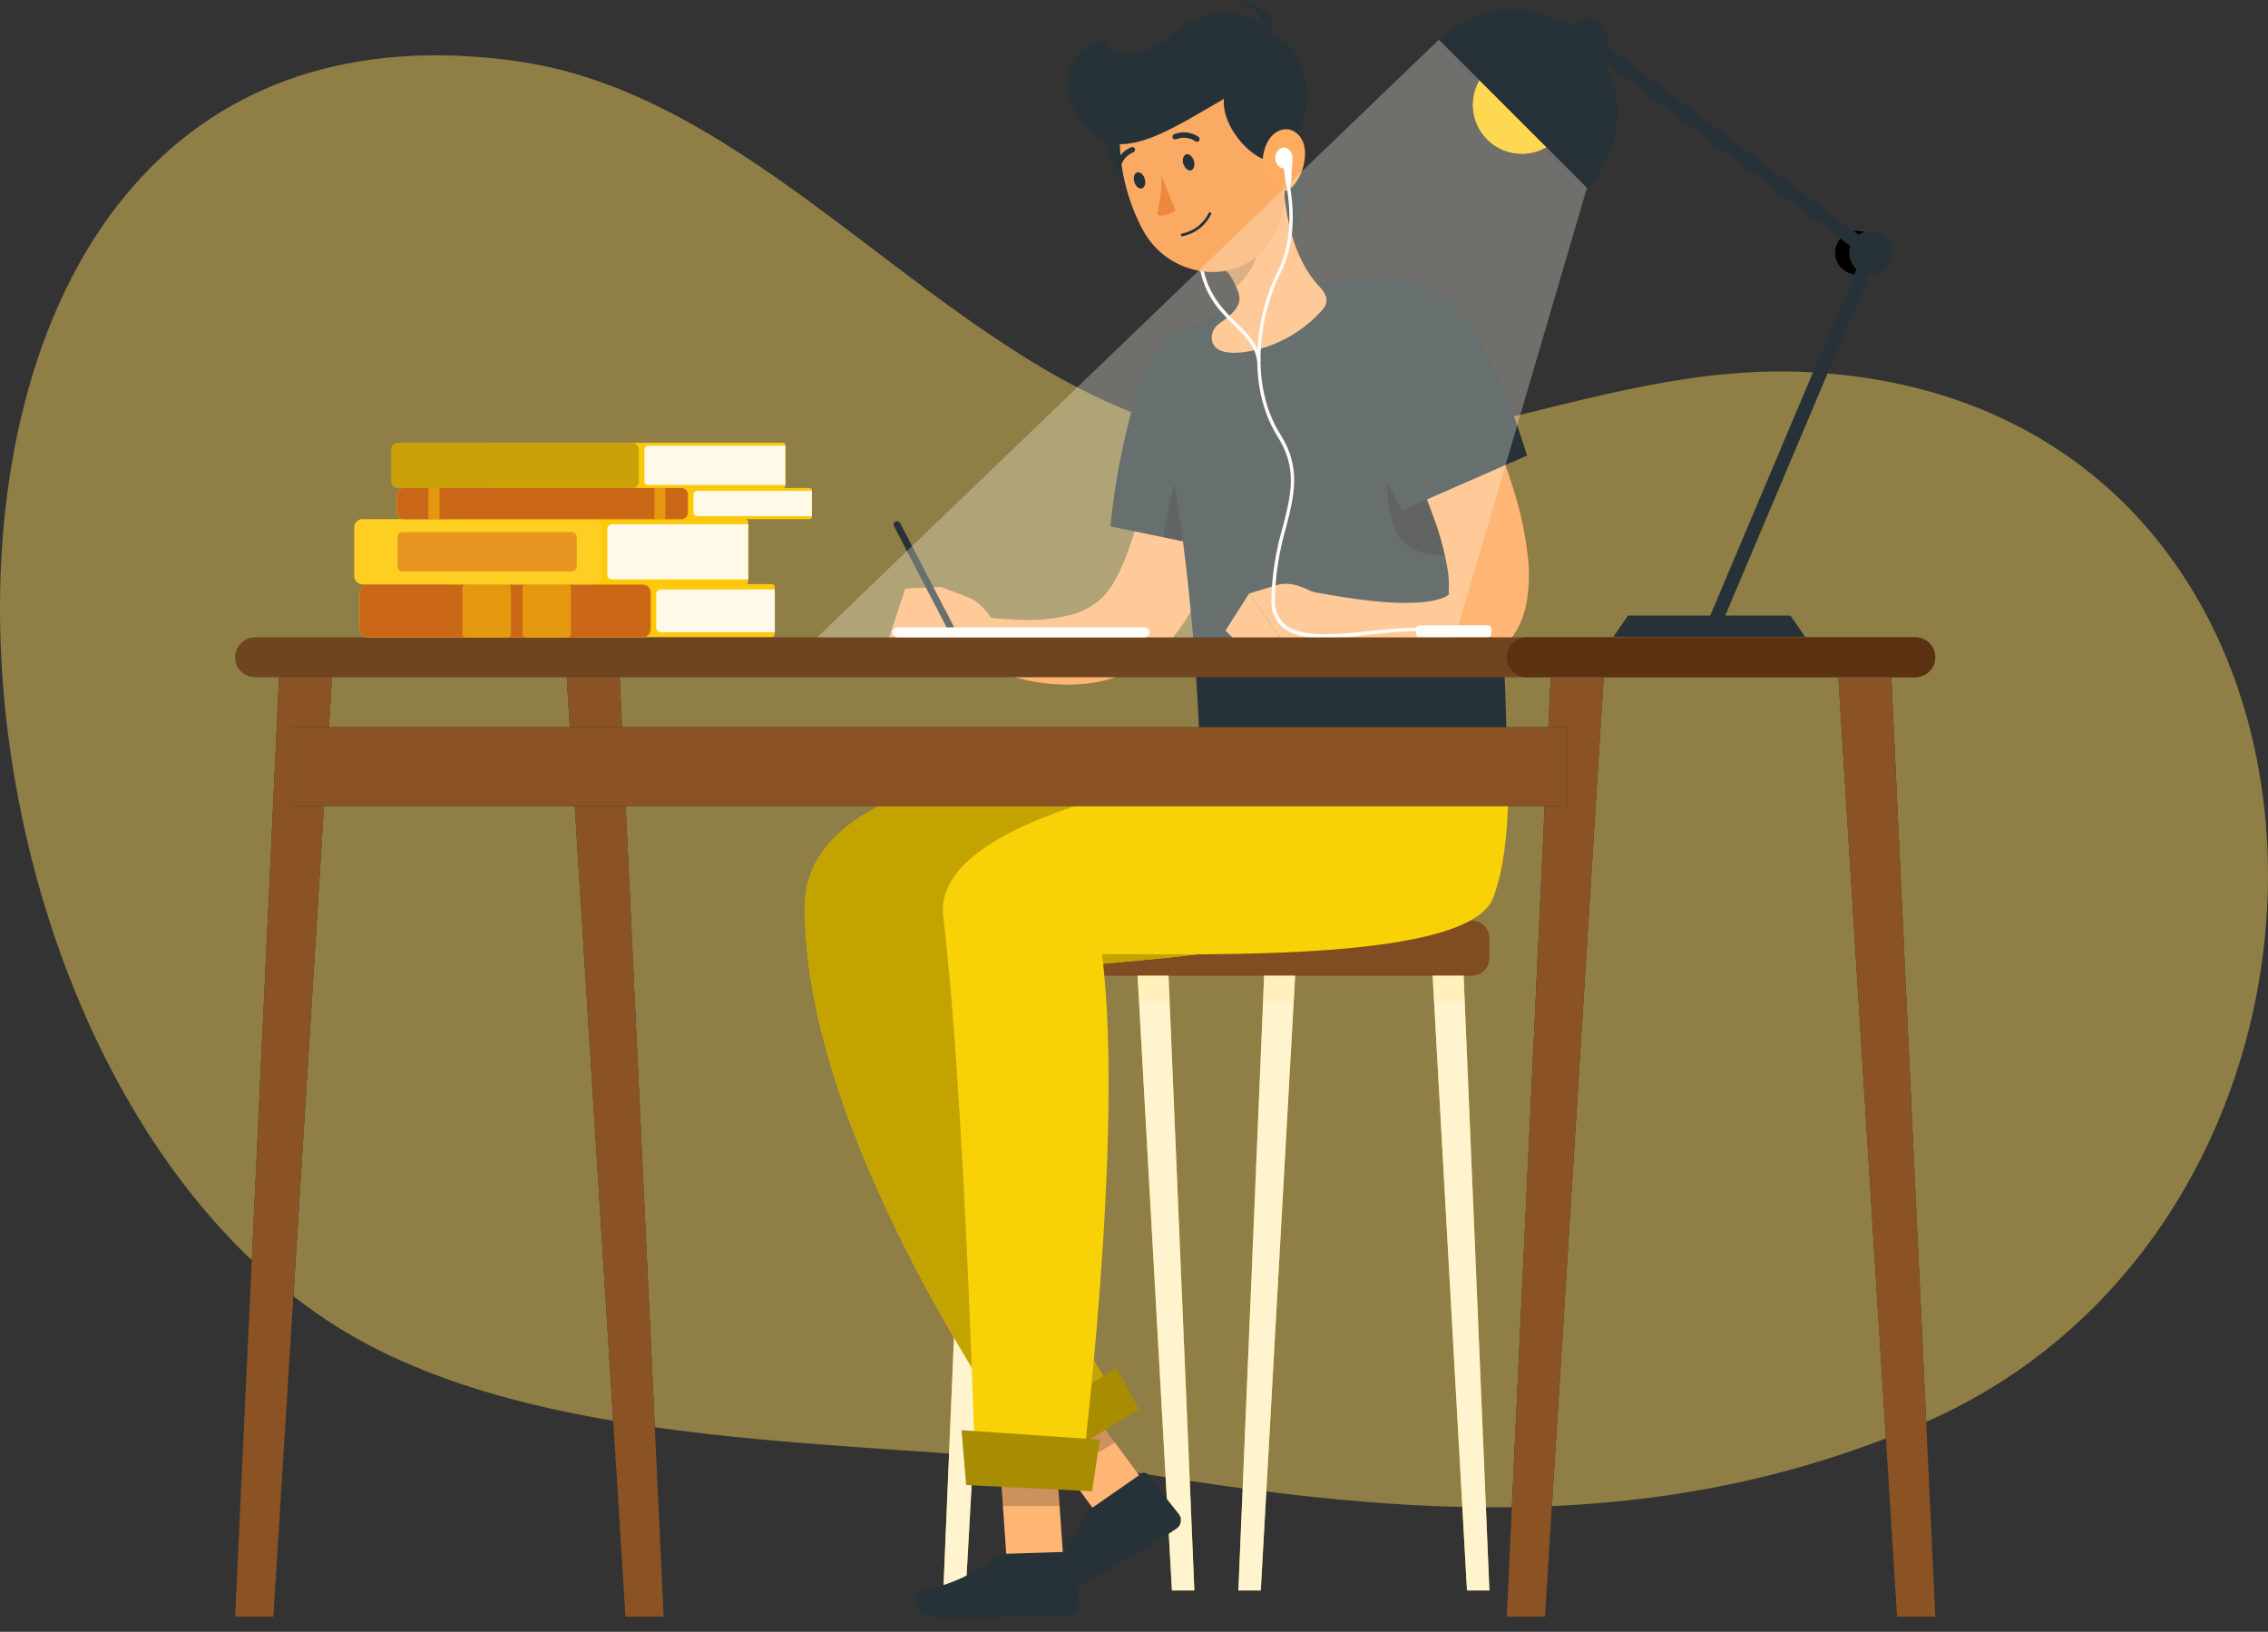 <svg width="164" height="118" viewBox="0 0 164 118" fill="none" xmlns="http://www.w3.org/2000/svg">
<rect x="0" y="0" width="164" height="118" fill="#333333" stroke="none"/>
<g id="1">
<g id="freepik  background simple  inject 119" opacity="0.9">
<path id="Vector" opacity="0.5" d="M24.329 95.918C-8.975 74.964 -11.229 -2.374 37.351 4.421C54.349 6.8 66.707 24.205 82.529 30.082C100.811 36.848 114.073 25.769 131.455 26.949C172.771 29.752 174.195 87.894 138.881 102.994C119.861 111.132 101.501 109.607 82.398 106.518C65.79 103.799 40.016 105.777 24.329 95.918Z" fill="#FEDB5D"/>
</g>
<g id="Group 8000">
<g id="Group 7985">
<g id="freepik  Character  inject 196">
<path id="Vector_2" d="M106.429 66.567H69.482C68.781 66.567 68.213 67.135 68.213 67.836V69.291C68.213 69.992 68.781 70.559 69.482 70.559H106.429C107.129 70.559 107.697 69.992 107.697 69.291V67.836C107.697 67.135 107.129 66.567 106.429 66.567Z" fill="#804C21"/>
<path id="Vector_3" d="M106.079 115.009H107.698L105.836 70.559H103.593L106.079 115.009Z" fill="#FEC90B"/>
<path id="Vector_4" opacity="0.8" d="M106.079 115.009H107.698L105.836 70.559H103.593L106.079 115.009Z" fill="white"/>
<path id="Vector_5" d="M91.167 115.009H89.548L91.41 70.559H93.653L91.167 115.009Z" fill="#FEC90B"/>
<path id="Vector_6" opacity="0.8" d="M91.167 115.009H89.548L91.41 70.559H93.653L91.167 115.009Z" fill="white"/>
<path id="Vector_7" d="M84.744 115.009H86.364L84.497 70.559H82.259L84.744 115.009Z" fill="#FEC90B"/>
<path id="Vector_8" opacity="0.8" d="M84.744 115.009H86.364L84.497 70.559H82.259L84.744 115.009Z" fill="white"/>
<path id="Vector_9" d="M69.833 115.009H68.213L70.079 70.559H72.318L69.833 115.009Z" fill="#FEC90B"/>
<path id="Vector_10" opacity="0.8" d="M69.833 115.009H68.213L70.079 70.559H72.318L69.833 115.009Z" fill="white"/>
<g id="Group" opacity="0.3">
<path id="Vector_11" opacity="0.3" d="M105.835 70.553H103.592L103.696 72.445H105.913L105.835 70.553Z" fill="#FEC90B"/>
<path id="Vector_12" opacity="0.3" d="M91.334 72.445H93.546L93.655 70.553H91.412L91.334 72.445Z" fill="#FEC90B"/>
<path id="Vector_13" opacity="0.3" d="M82.258 70.553L82.362 72.445H84.579L84.496 70.553H82.258Z" fill="#FEC90B"/>
<path id="Vector_14" opacity="0.3" d="M69.997 72.445H72.218L72.322 70.553H70.079L69.997 72.445Z" fill="#FEC90B"/>
</g>
<path id="Vector_15" d="M83.699 108.476L80.036 110.424L74.26 102.626L77.928 100.678L83.699 108.476Z" fill="#FFB573"/>
<path id="Vector_16" d="M78.71 109.22L82.537 106.562C82.569 106.535 82.605 106.515 82.645 106.503C82.684 106.492 82.726 106.488 82.766 106.494C82.807 106.499 82.847 106.513 82.882 106.534C82.917 106.556 82.947 106.584 82.97 106.618L85.261 109.515C85.371 109.674 85.414 109.871 85.381 110.062C85.348 110.253 85.241 110.423 85.083 110.536C83.737 111.437 83.131 111.753 81.368 112.801C80.282 113.442 77.684 114.966 76.086 115.663C74.488 116.36 73.847 114.758 74.462 114.321C75.921 113.29 77.853 111.264 78.29 109.839C78.357 109.592 78.505 109.374 78.71 109.22Z" fill="#263238"/>
<path id="Vector_17" opacity="0.2" d="M77.932 100.681L74.26 102.625L77.044 106.383L80.629 104.322L77.932 100.681Z" fill="black"/>
<path id="Vector_18" d="M86.778 54.492C86.778 54.492 58.314 53.604 58.202 65.498C58.063 82.592 74.287 105.042 74.287 105.042L80.634 100.821C80.634 100.821 69.515 84.502 69.42 71.157C77.807 68.789 97.564 70.291 100.123 63.32C102.219 57.631 101.123 54.492 101.123 54.492H86.778Z" fill="#FEC90B"/>
<path id="Vector_19" d="M86.778 54.492C86.778 54.492 58.314 53.604 58.202 65.498C58.063 82.592 74.287 105.042 74.287 105.042L80.634 100.821C80.634 100.821 69.515 84.502 69.42 71.157C77.807 68.789 97.564 70.291 100.123 63.32C102.219 57.631 101.123 54.492 101.123 54.492H86.778Z" fill="#C3A300"/>
<path id="Vector_20" d="M82.359 101.907L74.808 106.532L72.439 104.128L80.735 98.902L82.359 101.907Z" fill="#A88D02"/>
<path id="Vector_21" d="M76.922 113.254L72.809 113.059L72.133 103.348L76.247 103.543L76.922 113.254Z" fill="#FFB573"/>
<path id="Vector_22" d="M72.715 112.359L77.369 112.212C77.448 112.206 77.525 112.231 77.585 112.282C77.646 112.333 77.683 112.406 77.69 112.485L78.032 116.161C78.039 116.355 77.968 116.545 77.836 116.687C77.704 116.83 77.52 116.915 77.326 116.923C75.707 116.923 74.927 116.875 72.879 116.923C71.619 116.962 69.142 117.148 67.415 116.923C65.687 116.698 65.951 115.005 66.701 114.94C68.48 114.797 70.866 113.567 72.009 112.61C72.21 112.451 72.458 112.363 72.715 112.359Z" fill="#263238"/>
<path id="Vector_23" opacity="0.2" d="M76.251 103.543L72.133 103.348L72.519 108.903L76.623 108.899L76.251 103.543Z" fill="black"/>
<path id="Vector_24" d="M96.903 54.492C96.903 54.492 67.123 57.307 68.205 66.274C69.772 79.203 70.543 107.069 70.543 107.069L78.133 107.368C78.133 107.368 81.35 82.255 79.688 68.993C87.395 68.993 106.264 69.547 107.983 64.905C109.503 60.801 108.962 54.514 108.962 54.514L96.903 54.492Z" fill="#F8D106"/>
<path id="Vector_25" d="M78.971 107.836L69.861 107.386L69.532 103.42L79.525 104.108L78.971 107.836Z" fill="#A88D02"/>
<path id="Vector_26" d="M90.294 28.227C90.238 28.955 90.182 29.587 90.099 30.254C90.017 30.921 89.931 31.553 89.827 32.228C89.623 33.527 89.363 34.826 89.06 36.155C88.47 38.902 87.51 41.556 86.207 44.044C85.818 44.743 85.37 45.408 84.869 46.032C84.309 46.735 83.646 47.351 82.903 47.859C81.474 48.808 79.822 49.366 78.11 49.478C76.611 49.576 75.107 49.43 73.655 49.045C72.97 48.87 72.296 48.653 71.637 48.396C71.308 48.27 70.988 48.132 70.671 47.963C70.355 47.794 70.061 47.655 69.697 47.461L70.836 44.564L71.663 44.668L72.529 44.754C73.109 44.802 73.681 44.832 74.261 44.832C75.313 44.85 76.362 44.729 77.383 44.473C78.2 44.277 78.957 43.883 79.587 43.326C79.856 43.073 80.098 42.791 80.305 42.486C80.561 42.092 80.79 41.681 80.99 41.256C81.447 40.262 81.823 39.233 82.111 38.177C82.44 37.082 82.704 35.935 82.942 34.766C83.18 33.596 83.375 32.414 83.57 31.224L83.826 29.431C83.903 28.842 83.99 28.21 84.046 27.699L90.294 28.227Z" fill="#FFB573"/>
<path id="Vector_27" d="M90.319 24.698C87.288 21.758 83.521 23.494 82.023 29.028C81.175 31.982 80.595 35.006 80.291 38.064L89.934 40.056C91.687 34.778 93.436 27.712 90.319 24.698Z" fill="#263238"/>
<path id="Vector_28" opacity="0.3" d="M87.214 30.716C87.903 30.096 89.86 32.88 91.055 36.314C90.717 37.613 90.332 38.864 89.938 40.038L84.136 38.838C84.599 35.409 85.668 32.11 87.214 30.716Z" fill="black"/>
<path id="Vector_29" d="M70.183 43.264L68.019 42.437L67.923 47.031C67.923 47.031 71.56 48.602 72.301 46.797L72.041 45.649C71.916 45.144 71.686 44.67 71.366 44.259C71.046 43.848 70.643 43.509 70.183 43.264Z" fill="#FFB573"/>
<path id="Vector_30" d="M65.462 42.558L64.185 46.411L67.939 47.031L68.034 42.437L65.462 42.558Z" fill="#FFB573"/>
<path id="Vector_31" d="M68.735 45.627C68.689 45.627 68.644 45.615 68.605 45.592C68.566 45.568 68.534 45.533 68.514 45.492L64.647 38.05C64.617 37.991 64.61 37.922 64.63 37.859C64.649 37.796 64.693 37.743 64.751 37.712C64.811 37.683 64.879 37.678 64.942 37.698C65.005 37.718 65.058 37.762 65.089 37.82L68.942 45.25C68.973 45.309 68.979 45.377 68.96 45.44C68.941 45.504 68.897 45.556 68.838 45.588C68.807 45.607 68.772 45.621 68.735 45.627Z" fill="#263238"/>
<path id="Vector_32" d="M89.96 21.749L94.584 20.45L100.525 20.173C101.427 20.129 102.318 20.384 103.062 20.897C103.805 21.411 104.359 22.154 104.638 23.013C105.768 26.477 106.803 31.465 107.569 35.782C108.435 40.627 108.868 47.905 108.959 54.513H86.778C86.271 40.722 84.517 32.569 83.747 28.057C83.593 27.173 83.733 26.263 84.146 25.466C84.559 24.669 85.222 24.03 86.033 23.645L89.96 21.749Z" fill="#263238"/>
<path id="Vector_33" opacity="0.3" d="M107.572 35.765C106.974 32.366 106.203 28.538 105.346 25.373C101.393 24.706 99.479 33.375 100.653 37.674C101.826 41.974 108.083 39.367 108.083 39.367C107.935 38.073 107.762 36.856 107.572 35.765Z" fill="black"/>
<path id="Vector_34" d="M93.798 11.422C94.75 13.76 94.179 18.046 92.3 16.834C90.421 15.622 93.218 10.002 93.798 11.422Z" fill="#263238"/>
<path id="Vector_35" d="M92.76 12.921L90.963 15.666L88.521 19.403C88.837 19.722 89.092 20.096 89.275 20.507C89.708 21.407 90.093 22.078 88.201 23.369C87.998 23.499 87.836 23.685 87.736 23.905C87.635 24.124 87.6 24.368 87.634 24.607C87.746 25.192 88.326 25.759 90.366 25.399C92.331 25.023 94.125 24.028 95.484 22.559C96.163 21.879 96.008 21.368 95.354 20.663C93.483 18.671 92.929 15.489 92.76 12.921Z" fill="#FFB573"/>
<path id="Vector_36" opacity="0.2" d="M89.104 18.478L90.602 15.815C90.634 15.885 90.668 15.958 90.706 16.036C90.839 16.365 90.946 16.704 91.026 17.049C91.299 18.232 90.381 19.92 89.372 20.726L89.255 20.496C89.074 20.113 88.841 19.756 88.563 19.435C88.545 19.418 88.524 19.403 88.502 19.392L89.104 18.478Z" fill="black"/>
<path id="Vector_37" d="M80.112 9.691C79.553 10.951 81.532 14.518 83.796 13.076C86.061 11.635 81.099 7.461 80.112 9.691Z" fill="#263238"/>
<path id="Vector_38" d="M91.026 26.164C90.996 26.165 90.967 26.155 90.944 26.136C90.921 26.116 90.906 26.09 90.9 26.06C90.736 24.991 90.034 24.328 89.242 23.523C88.238 22.54 87.099 21.423 86.727 19.237C86.721 19.204 86.728 19.171 86.747 19.145C86.765 19.118 86.794 19.099 86.826 19.094C86.858 19.088 86.891 19.095 86.918 19.114C86.945 19.133 86.963 19.161 86.969 19.193C87.333 21.302 88.441 22.389 89.415 23.346C90.216 24.129 90.97 24.87 91.147 26.021C91.15 26.038 91.15 26.054 91.147 26.071C91.143 26.087 91.136 26.102 91.126 26.115C91.117 26.129 91.104 26.14 91.09 26.148C91.076 26.157 91.06 26.162 91.043 26.164H91.026Z" fill="white"/>
<path id="Vector_39" d="M91.948 8.422C92.814 12.345 93.49 14.601 92.091 17.082C89.978 20.836 84.696 20.325 82.687 16.714C80.877 13.467 79.799 7.595 83.163 5.062C83.916 4.503 84.797 4.142 85.727 4.014C86.656 3.886 87.602 3.995 88.478 4.33C89.354 4.665 90.132 5.215 90.738 5.931C91.345 6.646 91.761 7.503 91.948 8.422Z" fill="#FAAA63"/>
<path id="Vector_40" d="M93.111 11.115C91.76 13.033 88.219 9.513 88.509 7.149C84.993 9.149 81.174 11.821 78.858 9.569C76.182 6.971 76.913 3.248 80.048 2.914C79.494 3.997 82.646 4.477 84.322 2.806C87.158 0 91.639 0.585 91.557 2.858C93.718 2.001 96.077 6.902 93.111 11.115Z" fill="#263238"/>
<path id="Vector_41" d="M91.141 3.494C91.976 2.871 91.422 0.649 89.482 0C91.327 0.238 93.236 1.611 91.141 3.494Z" fill="#263238"/>
<path id="Vector_42" d="M94.365 10.942C94.402 11.839 94.109 12.719 93.542 13.415C92.797 14.302 91.65 13.597 91.377 12.488C91.139 11.496 91.446 9.959 92.425 9.483C93.403 9.007 94.313 9.825 94.365 10.942Z" fill="#FFAC61"/>
<path id="Vector_43" d="M86.321 11.604C86.425 11.92 86.347 12.24 86.139 12.314C85.931 12.388 85.706 12.193 85.581 11.881C85.455 11.569 85.555 11.245 85.763 11.167C85.97 11.089 86.217 11.284 86.321 11.604Z" fill="#263238"/>
<path id="Vector_44" d="M82.769 12.903C82.877 13.223 82.795 13.543 82.588 13.617C82.38 13.691 82.133 13.496 82.029 13.184C81.925 12.872 82.007 12.548 82.211 12.474C82.414 12.4 82.665 12.587 82.769 12.903Z" fill="#263238"/>
<path id="Vector_45" d="M83.987 12.721C84.001 13.668 83.89 14.613 83.658 15.531C84.294 15.765 84.996 15.215 84.996 15.215L83.987 12.721Z" fill="#ED893E"/>
<path id="Vector_46" d="M85.887 16.977C86.256 16.856 86.596 16.661 86.887 16.404C87.178 16.148 87.414 15.834 87.58 15.483C87.59 15.459 87.591 15.432 87.581 15.408C87.571 15.384 87.552 15.364 87.528 15.354C87.504 15.345 87.476 15.346 87.452 15.356C87.428 15.367 87.409 15.386 87.398 15.41C87.212 15.788 86.942 16.118 86.608 16.375C86.274 16.632 85.885 16.808 85.472 16.891C85.458 16.892 85.445 16.897 85.433 16.904C85.422 16.911 85.411 16.92 85.403 16.931C85.395 16.942 85.39 16.955 85.387 16.968C85.384 16.982 85.384 16.996 85.387 17.009C85.389 17.022 85.395 17.035 85.403 17.046C85.41 17.058 85.42 17.067 85.432 17.074C85.444 17.081 85.457 17.086 85.47 17.088C85.484 17.09 85.497 17.089 85.511 17.086C85.638 17.058 85.764 17.022 85.887 16.977Z" fill="#263238"/>
<path id="Vector_47" d="M86.643 10.228C86.674 10.213 86.699 10.191 86.717 10.163C86.745 10.118 86.754 10.065 86.743 10.014C86.731 9.963 86.7 9.918 86.656 9.89C86.4 9.717 86.106 9.61 85.798 9.578C85.491 9.547 85.18 9.591 84.894 9.708C84.87 9.719 84.849 9.734 84.831 9.753C84.813 9.773 84.799 9.795 84.79 9.82C84.781 9.845 84.778 9.871 84.779 9.897C84.781 9.923 84.787 9.949 84.799 9.972C84.822 10.019 84.863 10.055 84.912 10.072C84.962 10.089 85.016 10.086 85.063 10.063C85.289 9.976 85.532 9.945 85.773 9.972C86.013 9.999 86.244 10.084 86.444 10.219C86.473 10.239 86.507 10.251 86.543 10.252C86.578 10.254 86.613 10.245 86.643 10.228Z" fill="#263238"/>
<path id="Vector_48" d="M82.068 10.85C82.076 10.817 82.076 10.783 82.068 10.75C82.047 10.702 82.008 10.665 81.959 10.645C81.91 10.626 81.856 10.626 81.808 10.646C81.519 10.758 81.263 10.94 81.062 11.175C80.861 11.41 80.722 11.691 80.656 11.993C80.647 12.044 80.659 12.097 80.689 12.139C80.72 12.181 80.765 12.21 80.816 12.218C80.867 12.227 80.92 12.215 80.962 12.185C81.004 12.155 81.033 12.109 81.041 12.058C81.098 11.822 81.211 11.603 81.371 11.421C81.531 11.238 81.733 11.097 81.959 11.01C81.99 10.995 82.015 10.972 82.034 10.944C82.053 10.916 82.065 10.884 82.068 10.85Z" fill="#263238"/>
<path id="Vector_49" d="M103.872 23.113C104.305 23.815 104.651 24.447 105.01 25.122C105.37 25.798 105.716 26.456 106.054 27.131C106.738 28.478 107.353 29.863 107.95 31.275C108.548 32.687 109.072 34.141 109.522 35.657C110.015 37.247 110.345 38.884 110.509 40.541C110.597 41.508 110.563 42.483 110.41 43.442C110.311 44.075 110.118 44.689 109.838 45.265C109.514 45.915 109.063 46.495 108.513 46.971C108.018 47.401 107.453 47.744 106.842 47.984C106.329 48.185 105.797 48.33 105.253 48.417C104.335 48.56 103.402 48.585 102.477 48.49C101.652 48.42 100.833 48.289 100.027 48.096C99.257 47.921 98.497 47.707 97.749 47.456C96.279 46.969 94.852 46.364 93.48 45.646L94.575 42.732C97.269 43.243 100.161 43.715 102.59 43.567C103.121 43.54 103.647 43.45 104.157 43.299C104.59 43.169 104.811 42.974 104.794 42.914C104.777 42.853 104.768 42.914 104.759 42.87C104.751 42.827 104.759 42.823 104.759 42.602C104.786 42.115 104.757 41.627 104.673 41.147C104.465 39.911 104.142 38.698 103.707 37.523C103.274 36.267 102.75 34.999 102.183 33.743C101.616 32.487 101.005 31.227 100.386 29.972C100.074 29.343 99.752 28.72 99.421 28.106L98.442 26.291L103.872 23.113Z" fill="#FFB573"/>
<path id="Vector_50" d="M101.851 20.216C97.668 19.579 95.612 23.169 97.582 28.529C98.599 31.428 99.877 34.23 101.4 36.898L110.42 32.945C108.779 27.641 106.129 20.869 101.851 20.216Z" fill="#263238"/>
<path id="Vector_51" d="M92.257 42.332L90.326 42.912L93.067 46.809C93.067 46.809 97.128 45.354 96.296 43.588L95.275 43.008C94.4 42.501 93.292 41.977 92.257 42.332Z" fill="#FFB573"/>
<path id="Vector_52" d="M88.614 45.597L90.55 47.528L93.065 46.805L90.325 42.912L88.614 45.597Z" fill="#FFB573"/>
<path id="Vector_53" d="M92.835 12.179C93.18 12.179 93.459 11.841 93.459 11.425C93.459 11.009 93.18 10.672 92.835 10.672C92.491 10.672 92.212 11.009 92.212 11.425C92.212 11.841 92.491 12.179 92.835 12.179Z" fill="white"/>
<path id="Vector_54" d="M93.351 13.417L92.992 13.404L92.771 11.668L93.455 11.517L93.351 13.417Z" fill="white"/>
<path id="Vector_55" d="M95.837 46.148C94.538 46.148 93.386 45.953 92.689 45.321C92.429 45.07 92.227 44.766 92.096 44.43C91.965 44.093 91.909 43.733 91.931 43.372C91.971 41.587 92.249 39.815 92.758 38.103C93.36 35.743 93.836 33.881 92.39 31.582C90.087 27.932 90.775 22.827 92.39 19.628C93.624 17.181 93.191 14.453 93.035 13.449C93.014 13.319 92.996 13.215 92.988 13.146C92.986 13.13 92.987 13.113 92.992 13.097C92.997 13.082 93.005 13.067 93.015 13.055C93.026 13.042 93.039 13.032 93.053 13.024C93.068 13.017 93.084 13.013 93.1 13.011C93.133 13.008 93.166 13.017 93.192 13.037C93.218 13.058 93.235 13.087 93.239 13.12C93.239 13.185 93.261 13.284 93.278 13.41C93.442 14.453 93.871 17.22 92.598 19.74C91.018 22.879 90.342 27.88 92.598 31.431C94.101 33.816 93.59 35.821 92.996 38.142C92.498 39.83 92.225 41.578 92.187 43.338C92.163 43.663 92.211 43.99 92.327 44.295C92.443 44.6 92.624 44.876 92.858 45.104C94.027 46.156 96.608 45.888 99.102 45.628C100.219 45.516 101.375 45.394 102.392 45.394C102.425 45.394 102.457 45.408 102.481 45.431C102.505 45.455 102.518 45.487 102.518 45.52C102.518 45.553 102.505 45.585 102.481 45.609C102.457 45.632 102.425 45.645 102.392 45.645C101.388 45.645 100.227 45.762 99.127 45.879C98.036 46.024 96.938 46.114 95.837 46.148Z" fill="white"/>
<path id="Vector_56" d="M107.575 45.221H102.647C102.504 45.221 102.388 45.337 102.388 45.48V45.827C102.388 45.97 102.504 46.087 102.647 46.087H107.575C107.718 46.087 107.835 45.97 107.835 45.827V45.48C107.835 45.337 107.718 45.221 107.575 45.221Z" fill="white"/>
</g>
<g id="freepik  Desk  inject 196">
<path id="Vector_57" d="M138.499 48.971H18.442C18.06 48.969 17.694 48.817 17.424 48.547C17.153 48.277 17.001 47.911 17 47.529C17.001 47.147 17.153 46.781 17.424 46.511C17.694 46.24 18.06 46.088 18.442 46.087H138.499C138.882 46.088 139.248 46.24 139.518 46.511C139.788 46.781 139.94 47.147 139.941 47.529C139.94 47.911 139.788 48.277 139.518 48.547C139.248 48.817 138.882 48.969 138.499 48.971Z" fill="#6E4421"/>
<path id="Vector_58" d="M138.499 48.971H110.394C110.012 48.969 109.646 48.817 109.376 48.547C109.106 48.277 108.954 47.911 108.953 47.529C108.954 47.147 109.106 46.781 109.376 46.511C109.646 46.24 110.012 46.088 110.394 46.087H138.499C138.881 46.088 139.248 46.24 139.518 46.511C139.788 46.781 139.94 47.147 139.941 47.529C139.94 47.911 139.788 48.277 139.518 48.547C139.248 48.817 138.881 48.969 138.499 48.971Z" fill="#5A3212"/>
<path id="Vector_59" d="M137.176 116.907H139.943L136.76 48.972H132.933L137.176 116.907Z" fill="#263238"/>
<path id="Vector_60" d="M137.176 116.907H139.943L136.76 48.972H132.933L137.176 116.907Z" fill="#8B5324"/>
<path id="Vector_61" d="M111.719 116.907H108.953L112.135 48.972H115.963L111.719 116.907Z" fill="#263238"/>
<path id="Vector_62" d="M111.719 116.907H108.953L112.135 48.972H115.963L111.719 116.907Z" fill="#8B5324"/>
<path id="Vector_63" d="M45.227 116.907H47.99L44.808 48.972H40.98L45.227 116.907Z" fill="#263238"/>
<path id="Vector_64" d="M45.227 116.907H47.99L44.808 48.972H40.98L45.227 116.907Z" fill="#8B5324"/>
<path id="Vector_65" d="M19.767 116.907H17L20.182 48.972H24.01L19.767 116.907Z" fill="#263238"/>
<path id="Vector_66" d="M19.767 116.907H17L20.182 48.972H24.01L19.767 116.907Z" fill="#8B5324"/>
<path id="Vector_67" d="M113.322 52.588H20.988V58.282H113.322V52.588Z" fill="#263238"/>
<path id="Vector_68" d="M113.322 52.588H20.988V58.282H113.322V52.588Z" fill="#8B5324"/>
<path id="Vector_69" d="M36.18 42.259C36.02 42.259 35.866 42.322 35.753 42.435C35.639 42.548 35.575 42.701 35.574 42.861V45.459C35.574 45.62 35.638 45.774 35.751 45.887C35.865 46.001 36.019 46.065 36.18 46.065H55.816C55.868 46.065 55.918 46.044 55.955 46.008C55.992 45.972 56.014 45.922 56.015 45.87V42.432C56.014 42.38 55.992 42.331 55.955 42.294C55.918 42.258 55.868 42.237 55.816 42.237L36.18 42.259Z" fill="#FEC90B"/>
<path id="Vector_70" opacity="0.9" d="M47.802 42.623H56.029V45.723H47.802C47.709 45.723 47.62 45.686 47.554 45.62C47.488 45.555 47.451 45.465 47.451 45.373V42.969C47.452 42.877 47.49 42.789 47.555 42.724C47.621 42.659 47.71 42.623 47.802 42.623Z" fill="white"/>
<path id="Vector_71" d="M46.451 42.261H26.616C26.282 42.261 26.01 42.532 26.01 42.867V45.486C26.01 45.821 26.282 46.093 26.616 46.093H46.451C46.786 46.093 47.058 45.821 47.058 45.486V42.867C47.058 42.532 46.786 42.261 46.451 42.261Z" fill="#FEC90B"/>
<path id="Vector_72" d="M46.451 42.261H26.616C26.282 42.261 26.01 42.532 26.01 42.867V45.486C26.01 45.821 26.282 46.093 26.616 46.093H46.451C46.786 46.093 47.058 45.821 47.058 45.486V42.867C47.058 42.532 46.786 42.261 46.451 42.261Z" fill="#CB6817"/>
<path id="Vector_73" opacity="0.5" d="M36.697 42.261H33.687C33.551 42.261 33.44 42.371 33.44 42.508V45.846C33.44 45.982 33.551 46.093 33.687 46.093H36.697C36.833 46.093 36.943 45.982 36.943 45.846V42.508C36.943 42.371 36.833 42.261 36.697 42.261Z" fill="#FEC90B"/>
<path id="Vector_74" opacity="0.5" d="M41.04 42.261H38.035C37.899 42.261 37.788 42.371 37.788 42.508V45.846C37.788 45.982 37.899 46.093 38.035 46.093H41.04C41.176 46.093 41.287 45.982 41.287 45.846V42.508C41.287 42.371 41.176 42.261 41.04 42.261Z" fill="#FEC90B"/>
<path id="Vector_75" d="M32.632 37.54C32.553 37.54 32.474 37.556 32.4 37.586C32.327 37.617 32.26 37.661 32.203 37.718C32.147 37.774 32.102 37.841 32.072 37.914C32.042 37.988 32.026 38.066 32.026 38.146V41.653C32.026 41.733 32.042 41.812 32.072 41.885C32.102 41.959 32.147 42.026 32.203 42.082C32.26 42.138 32.327 42.183 32.4 42.213C32.474 42.244 32.553 42.259 32.632 42.259H53.904C53.957 42.258 54.006 42.237 54.043 42.2C54.079 42.162 54.099 42.112 54.099 42.06V37.73C54.099 37.678 54.079 37.628 54.043 37.591C54.006 37.554 53.957 37.532 53.904 37.531L32.632 37.54Z" fill="#FEC90B"/>
<path id="Vector_76" opacity="0.9" d="M44.263 37.909H54.109V41.897H44.263C44.17 41.897 44.081 41.86 44.015 41.794C43.95 41.728 43.913 41.639 43.913 41.546V38.269C43.911 38.222 43.92 38.175 43.937 38.132C43.954 38.088 43.98 38.048 44.012 38.015C44.045 37.981 44.084 37.955 44.127 37.937C44.17 37.919 44.217 37.909 44.263 37.909Z" fill="white"/>
<path id="Vector_77" d="M42.895 37.54H26.217C25.882 37.54 25.611 37.811 25.611 38.146V41.649C25.611 41.984 25.882 42.255 26.217 42.255H42.895C43.23 42.255 43.502 41.984 43.502 41.649V38.146C43.502 37.811 43.23 37.54 42.895 37.54Z" fill="#FEC90B"/>
<path id="Vector_78" opacity="0.1" d="M42.895 37.54H26.217C25.882 37.54 25.611 37.811 25.611 38.146V41.649C25.611 41.984 25.882 42.255 26.217 42.255H42.895C43.23 42.255 43.502 41.984 43.502 41.649V38.146C43.502 37.811 43.23 37.54 42.895 37.54Z" fill="white"/>
<path id="Vector_79" opacity="0.6" d="M41.335 38.476H29.12C28.917 38.476 28.752 38.64 28.752 38.844V40.952C28.752 41.156 28.917 41.32 29.12 41.32H41.335C41.538 41.32 41.703 41.156 41.703 40.952V38.844C41.703 38.64 41.538 38.476 41.335 38.476Z" fill="#D5711F"/>
<path id="Vector_80" d="M38.869 35.284C38.535 35.284 38.263 35.444 38.263 35.639V37.185C38.263 37.38 38.535 37.54 38.869 37.54H58.509C58.617 37.54 58.704 37.488 58.704 37.427V35.401C58.704 35.336 58.617 35.284 58.509 35.284H38.869Z" fill="#FEC90B"/>
<path id="Vector_81" opacity="0.9" d="M50.415 35.496H58.707V37.323H50.415C50.344 37.323 50.276 37.295 50.225 37.245C50.175 37.194 50.147 37.126 50.147 37.055V35.756C50.149 35.686 50.178 35.62 50.228 35.572C50.278 35.523 50.345 35.496 50.415 35.496Z" fill="white"/>
<path id="Vector_82" d="M49.283 35.284H29.163C28.907 35.284 28.699 35.492 28.699 35.748V37.081C28.699 37.337 28.907 37.544 29.163 37.544H49.283C49.539 37.544 49.746 37.337 49.746 37.081V35.748C49.746 35.492 49.539 35.284 49.283 35.284Z" fill="#FEC90B"/>
<path id="Vector_83" d="M49.283 35.284H29.163C28.907 35.284 28.699 35.492 28.699 35.748V37.081C28.699 37.337 28.907 37.544 29.163 37.544H49.283C49.539 37.544 49.746 37.337 49.746 37.081V35.748C49.746 35.492 49.539 35.284 49.283 35.284Z" fill="#CB6817"/>
<path id="Vector_84" opacity="0.5" d="M31.692 35.284H31.064C31.014 35.284 30.973 35.325 30.973 35.375V37.453C30.973 37.504 31.014 37.544 31.064 37.544H31.692C31.742 37.544 31.783 37.504 31.783 37.453V35.375C31.783 35.325 31.742 35.284 31.692 35.284Z" fill="#FEC90B"/>
<path id="Vector_85" opacity="0.5" d="M48.023 35.284H47.408C47.358 35.284 47.317 35.325 47.317 35.375V37.453C47.317 37.504 47.358 37.544 47.408 37.544H48.023C48.073 37.544 48.114 37.504 48.114 37.453V35.375C48.114 35.325 48.073 35.284 48.023 35.284Z" fill="#FEC90B"/>
<path id="Vector_86" d="M35.321 32.019C34.988 32.019 34.715 32.179 34.715 32.374V34.924C34.715 35.123 34.988 35.283 35.321 35.283H56.593C56.702 35.283 56.793 35.231 56.793 35.166V32.136C56.793 32.071 56.702 32.019 56.593 32.019H35.321Z" fill="#FEC90B"/>
<path id="Vector_87" opacity="0.9" d="M46.864 32.232H56.792V35.069H46.864C46.792 35.069 46.724 35.04 46.674 34.99C46.623 34.94 46.595 34.871 46.595 34.8V32.501C46.595 32.43 46.623 32.361 46.674 32.311C46.724 32.261 46.792 32.232 46.864 32.232Z" fill="white"/>
<path id="Vector_88" d="M45.727 32.019H28.763C28.507 32.019 28.3 32.226 28.3 32.482V34.82C28.3 35.076 28.507 35.283 28.763 35.283H45.727C45.983 35.283 46.191 35.076 46.191 34.82V32.482C46.191 32.226 45.983 32.019 45.727 32.019Z" fill="#FEC90B"/>
<path id="Vector_89" opacity="0.2" d="M45.727 32.019H28.763C28.507 32.019 28.3 32.226 28.3 32.482V34.82C28.3 35.076 28.507 35.283 28.763 35.283H45.727C45.983 35.283 46.191 35.076 46.191 34.82V32.482C46.191 32.226 45.983 32.019 45.727 32.019Z" fill="black"/>
<path id="Vector_90" d="M82.765 45.369H64.895C64.8 45.369 64.708 45.407 64.64 45.474C64.572 45.541 64.533 45.633 64.532 45.728C64.533 45.824 64.572 45.916 64.64 45.983C64.708 46.05 64.8 46.088 64.895 46.088H82.765C82.86 46.088 82.951 46.05 83.019 45.983C83.086 45.915 83.124 45.824 83.124 45.728C83.124 45.633 83.086 45.542 83.019 45.474C82.951 45.407 82.86 45.369 82.765 45.369Z" fill="white"/>
<path id="Vector_91" d="M117.725 44.512H129.467L130.528 46.049H116.664L117.725 44.512Z" fill="#263238"/>
<path id="Vector_92" d="M135.859 18.277C135.859 18.589 135.766 18.895 135.593 19.155C135.419 19.415 135.172 19.617 134.883 19.737C134.595 19.856 134.277 19.888 133.97 19.827C133.664 19.766 133.382 19.615 133.161 19.394C132.94 19.173 132.79 18.892 132.729 18.585C132.668 18.278 132.699 17.961 132.819 17.672C132.938 17.383 133.141 17.136 133.401 16.963C133.661 16.789 133.966 16.696 134.279 16.696C134.486 16.696 134.692 16.736 134.884 16.815C135.076 16.895 135.251 17.011 135.397 17.158C135.544 17.305 135.661 17.479 135.74 17.671C135.819 17.863 135.86 18.069 135.859 18.277Z" fill="black"/>
<path id="Vector_93" d="M123.986 45.551C123.903 45.551 123.822 45.53 123.75 45.491C123.677 45.452 123.615 45.396 123.57 45.328C123.524 45.259 123.496 45.181 123.487 45.099C123.479 45.017 123.491 44.934 123.522 44.858L134.836 18.082C134.895 17.971 134.993 17.885 135.112 17.842C135.23 17.799 135.361 17.803 135.477 17.852C135.593 17.901 135.687 17.992 135.739 18.107C135.791 18.222 135.798 18.352 135.759 18.472L124.445 45.243C124.407 45.334 124.343 45.411 124.261 45.466C124.18 45.52 124.084 45.55 123.986 45.551Z" fill="#263238"/>
<path id="Vector_94" d="M135.296 18.783C135.188 18.782 135.084 18.747 134.997 18.683L114.452 3.273C114.346 3.194 114.277 3.076 114.258 2.945C114.239 2.815 114.273 2.682 114.353 2.576C114.432 2.47 114.55 2.401 114.68 2.382C114.811 2.363 114.944 2.397 115.05 2.477L135.599 17.878C135.682 17.942 135.743 18.03 135.774 18.13C135.804 18.23 135.803 18.337 135.769 18.436C135.736 18.535 135.672 18.622 135.587 18.683C135.502 18.744 135.401 18.778 135.296 18.778V18.783Z" fill="#263238"/>
<path id="Vector_95" d="M136.877 18.277C136.877 18.589 136.784 18.895 136.611 19.155C136.437 19.415 136.19 19.617 135.901 19.737C135.613 19.856 135.295 19.888 134.988 19.827C134.682 19.766 134.4 19.615 134.179 19.394C133.958 19.173 133.808 18.892 133.747 18.585C133.686 18.278 133.717 17.961 133.837 17.672C133.956 17.383 134.159 17.136 134.419 16.963C134.679 16.789 134.984 16.696 135.297 16.696C135.504 16.696 135.71 16.736 135.902 16.815C136.094 16.895 136.269 17.011 136.415 17.158C136.562 17.305 136.679 17.479 136.758 17.671C136.837 17.863 136.878 18.069 136.877 18.277Z" fill="#263238"/>
<path id="Vector_96" d="M114.751 4.453C115.622 4.453 116.327 3.747 116.327 2.877C116.327 2.006 115.622 1.301 114.751 1.301C113.881 1.301 113.175 2.006 113.175 2.877C113.175 3.747 113.881 4.453 114.751 4.453Z" fill="#263238"/>
<path id="Vector_97" d="M112.542 10.08C112.048 10.574 111.418 10.911 110.733 11.047C110.047 11.184 109.337 11.114 108.691 10.846C108.046 10.579 107.494 10.126 107.106 9.545C106.717 8.964 106.51 8.281 106.51 7.582C106.51 6.883 106.717 6.2 107.106 5.619C107.494 5.038 108.046 4.585 108.691 4.318C109.337 4.05 110.047 3.98 110.733 4.117C111.418 4.253 112.048 4.59 112.542 5.084C113.203 5.747 113.575 6.645 113.575 7.582C113.575 8.519 113.203 9.417 112.542 10.08Z" fill="#FEC90B"/>
<path id="Vector_98" d="M112.542 10.08C112.048 10.574 111.418 10.911 110.733 11.047C110.047 11.184 109.337 11.114 108.691 10.846C108.046 10.579 107.494 10.126 107.106 9.545C106.717 8.964 106.51 8.281 106.51 7.582C106.51 6.883 106.717 6.2 107.106 5.619C107.494 5.038 108.046 4.585 108.691 4.318C109.337 4.05 110.047 3.98 110.733 4.117C111.418 4.253 112.048 4.59 112.542 5.084C113.203 5.747 113.575 6.645 113.575 7.582C113.575 8.519 113.203 9.417 112.542 10.08Z" fill="#FEC90B"/>
<path id="Vector_99" d="M114.75 2.876C114.047 2.172 113.213 1.614 112.295 1.234C111.376 0.853 110.392 0.657 109.398 0.657C108.404 0.657 107.42 0.853 106.501 1.234C105.583 1.614 104.749 2.172 104.046 2.876L114.75 13.588C115.454 12.885 116.012 12.05 116.393 11.131C116.775 10.212 116.971 9.227 116.971 8.232C116.971 7.237 116.775 6.252 116.393 5.333C116.012 4.414 115.454 3.579 114.75 2.876Z" fill="#263238"/>
<g id="Group_2" opacity="0.4">
<path id="Vector_100" opacity="0.2" d="M104.044 2.876L59.091 46.088H105.208L114.751 13.584L104.044 2.876Z" fill="#FEC90B"/>
<path id="Vector_101" opacity="0.7" d="M104.044 2.876L59.091 46.088H105.208L114.751 13.584L104.044 2.876Z" fill="white"/>
</g>
</g>
</g>
</g>
</g>
</svg>
